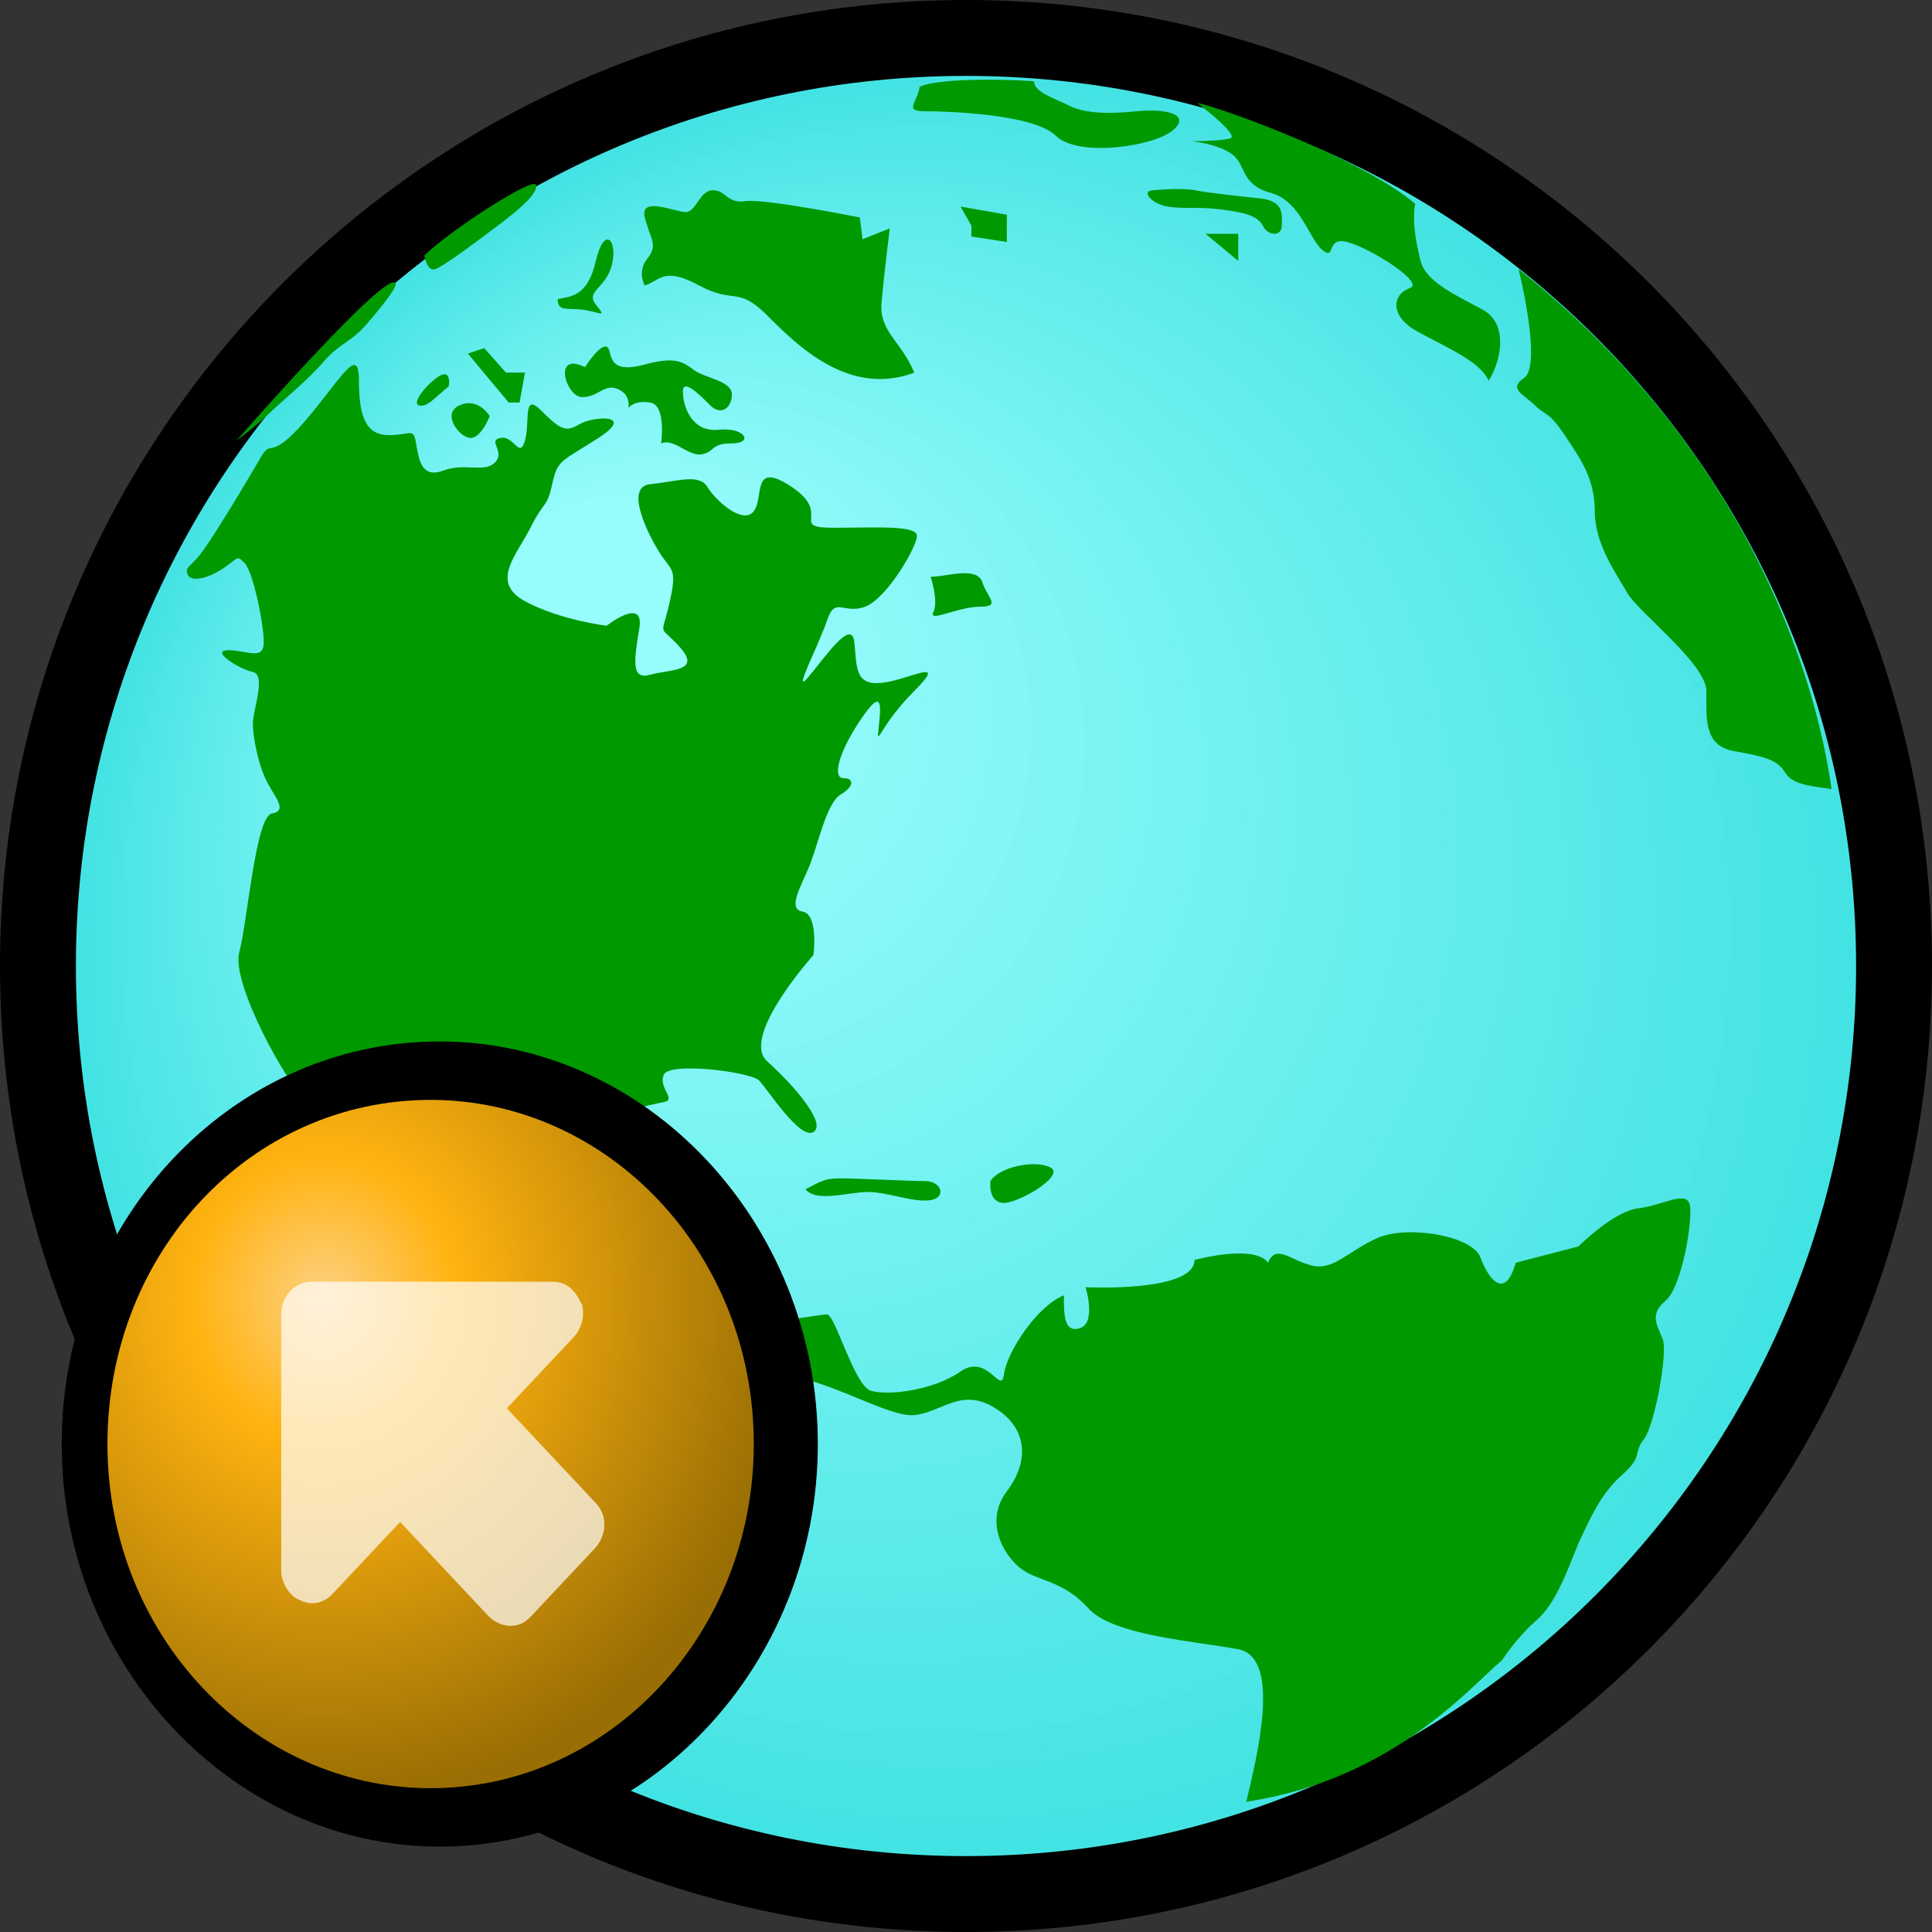 <?xml version="1.0" encoding="UTF-8" standalone="no"?>
<!DOCTYPE svg PUBLIC "-//W3C//DTD SVG 20010904//EN"
"http://www.w3.org/TR/2001/REC-SVG-20010904/DTD/svg10.dtd">
<!-- Created with Sodipodi ("http://www.sodipodi.com/") -->
<svg
   width="48pt"
   height="48pt"
   viewBox="0 0 42.964 42.964"
   overflow="visible"
   enable-background="new 0 0 42.964 42.964"
   xml:space="preserve"
   id="svg153"
   sodipodi:version="0.32pre"
   sodipodi:docname="/home/cschalle/gnome-themes-extras/Wasp/icons/scalable/filesystems/gnome-fs-bookmark.svg"
   sodipodi:docbase="/home/cschalle/gnome-themes-extras/Wasp/icons/scalable/filesystems"
   xmlns="http://www.w3.org/2000/svg"
   xmlns:sodipodi="http://sodipodi.sourceforge.net/DTD/sodipodi-0.dtd"
   xmlns:xml="http://www.w3.org/XML/1998/namespace"
   xmlns:xlink="http://www.w3.org/1999/xlink">
  <rect x="0" y="0" width="42.964" height="42.964" fill="#333333" stroke="none"/>
  <defs
     id="defs324" />
  <sodipodi:namedview
     id="base" />
  <g
     id="Layer_1"
     stroke="#000000">
    <g
       id="Layer_1_2_">
      <g
         id="g157">
        <g
           id="g158">
          <path
             stroke="none"
             d="M0,21.482C0,9.618,9.618,0,21.482,0c11.864,0,21.482,9.618,21.482,21.482       c0,11.864-9.618,21.482-21.482,21.482C9.618,42.964,0,33.346,0,21.482z"
             id="path159" />
        </g>
        <g
           id="g160">
          <g
             id="g161">
            <path
               fill="#44E3E3"
               stroke="none"
               d="M1.688,21.482c0-10.932,8.862-19.794,19.794-19.794        c10.933,0,19.794,8.862,19.794,19.794s-8.861,19.794-19.794,19.794C10.55,41.277,1.688,32.415,1.688,21.482z"
               id="path162" />
          </g>
          <g
             id="g163">
            <path
               fill="#45E3E3"
               stroke="none"
               d="M21.354,1.843c10.783,0,19.524,8.742,19.524,19.524        c0,10.783-8.741,19.524-19.524,19.524S1.829,32.15,1.829,21.368C1.829,10.585,10.571,1.843,21.354,1.843z"
               id="path164" />
          </g>
          <g
             id="g165">
            <path
               fill="#47E4E4"
               stroke="none"
               d="M21.225,2c10.633,0,19.253,8.62,19.253,19.254s-8.62,19.254-19.253,19.254        S1.971,31.887,1.971,21.253S10.591,2,21.225,2z"
               id="path166" />
          </g>
          <g
             id="g167">
            <path
               fill="#48E4E4"
               stroke="none"
               d="M21.096,2.156c10.483,0,18.982,8.5,18.982,18.983c0,10.484-8.499,18.983-18.982,18.983        c-10.485,0-18.984-8.499-18.984-18.983S10.611,2.156,21.096,2.156z"
               id="path168" />
          </g>
          <g
             id="g169">
            <path
               fill="#49E5E5"
               stroke="none"
               d="M20.967,2.311c10.335,0,18.713,8.378,18.713,18.714        c0,10.335-8.378,18.714-18.713,18.714S2.253,31.36,2.253,21.025C2.253,10.689,10.632,2.311,20.967,2.311z"
               id="path170" />
          </g>
          <g
             id="g171">
            <path
               fill="#4BE5E5"
               stroke="none"
               d="M20.839,2.467c10.185,0,18.443,8.257,18.443,18.443        c0,10.186-8.258,18.443-18.443,18.443c-10.186,0-18.443-8.257-18.443-18.443C2.396,10.725,10.653,2.467,20.839,2.467z"
               id="path172" />
          </g>
          <g
             id="g173">
            <path
               fill="#4CE5E5"
               stroke="none"
               d="M20.709,2.623c10.037,0,18.173,8.136,18.173,18.173s-8.136,18.173-18.173,18.173        c-10.036,0-18.173-8.137-18.173-18.173S10.673,2.623,20.709,2.623z"
               id="path174" />
          </g>
          <g
             id="g175">
            <path
               fill="#4EE6E6"
               stroke="none"
               d="M20.581,2.779c9.887,0,17.903,8.016,17.903,17.903s-8.016,17.903-17.903,17.903        S2.678,30.569,2.678,20.682S10.694,2.779,20.581,2.779z"
               id="path176" />
          </g>
          <g
             id="g177">
            <path
               fill="#4FE6E6"
               stroke="none"
               d="M20.453,2.935c9.738,0,17.632,7.895,17.632,17.633c0,9.738-7.894,17.632-17.632,17.632        S2.82,30.305,2.82,20.567C2.82,10.829,10.715,2.935,20.453,2.935z"
               id="path178" />
          </g>
          <g
             id="g179">
            <path
               fill="#50E7E7"
               stroke="none"
               d="M20.324,3.091c9.589,0,17.362,7.773,17.362,17.362c0,9.588-7.773,17.362-17.362,17.362        S2.961,30.042,2.961,20.453S10.735,3.091,20.324,3.091z"
               id="path180" />
          </g>
          <g
             id="g181">
            <path
               fill="#52E7E7"
               stroke="none"
               d="M20.195,3.247c9.439,0,17.092,7.652,17.092,17.092S29.634,37.43,20.195,37.43        c-9.439,0-17.092-7.652-17.092-17.091C3.103,10.899,10.756,3.247,20.195,3.247z"
               id="path182" />
          </g>
          <g
             id="g183">
            <path
               fill="#53E8E8"
               stroke="none"
               d="M20.066,3.402c9.291,0,16.822,7.532,16.822,16.822c0,9.291-7.531,16.821-16.822,16.821        c-9.29,0-16.822-7.531-16.822-16.821C3.245,10.934,10.776,3.402,20.066,3.402z"
               id="path184" />
          </g>
          <g
             id="g185">
            <path
               fill="#54E8E8"
               stroke="none"
               d="M19.938,3.558c9.141,0,16.551,7.411,16.551,16.552c0,9.141-7.41,16.551-16.551,16.551        S3.386,29.25,3.386,20.109S10.797,3.558,19.938,3.558z"
               id="path186" />
          </g>
          <g
             id="g187">
            <path
               fill="#56E8E8"
               stroke="none"
               d="M19.809,3.714c8.992,0,16.282,7.29,16.282,16.281S28.8,36.276,19.809,36.276        S3.527,28.987,3.527,19.995S10.817,3.714,19.809,3.714z"
               id="path188" />
          </g>
          <g
             id="g189">
            <path
               fill="#57E9E9"
               stroke="none"
               d="M19.68,3.87c8.843,0,16.011,7.169,16.011,16.012c0,8.842-7.168,16.011-16.011,16.011        c-8.842,0-16.011-7.169-16.011-16.011C3.669,11.039,10.838,3.87,19.68,3.87z"
               id="path190" />
          </g>
          <g
             id="g191">
            <path
               fill="#58E9E9"
               stroke="none"
               d="M19.551,4.025c8.693,0,15.74,7.048,15.74,15.741c0,8.693-7.047,15.741-15.74,15.741        c-8.693,0-15.741-7.048-15.741-15.741S10.858,4.025,19.551,4.025z"
               id="path192" />
          </g>
          <g
             id="g193">
            <path
               fill="#5AEAEA"
               stroke="none"
               d="M19.423,4.182c8.544,0,15.47,6.926,15.47,15.47c0,8.543-6.926,15.47-15.47,15.47        S3.952,28.196,3.952,19.652C3.952,11.108,10.879,4.182,19.423,4.182z"
               id="path194" />
          </g>
          <g
             id="g195">
            <path
               fill="#5BEAEA"
               stroke="none"
               d="M19.294,4.337c8.395,0,15.2,6.806,15.2,15.201c0,8.394-6.806,15.2-15.2,15.2        c-8.395,0-15.201-6.806-15.201-15.2S10.899,4.337,19.294,4.337z"
               id="path196" />
          </g>
          <g
             id="g197">
            <path
               fill="#5CEAEA"
               stroke="none"
               d="M19.165,4.493c8.246,0,14.93,6.684,14.93,14.93c0,8.245-6.685,14.93-14.93,14.93        c-8.245,0-14.93-6.685-14.93-14.93C4.235,11.178,10.92,4.493,19.165,4.493z"
               id="path198" />
          </g>
          <g
             id="g199">
            <path
               fill="#5EEBEB"
               stroke="none"
               d="M19.037,4.649c8.097,0,14.659,6.564,14.659,14.66c0,8.096-6.563,14.661-14.659,14.661        c-8.096,0-14.66-6.564-14.66-14.66S10.941,4.649,19.037,4.649z"
               id="path200" />
          </g>
          <g
             id="g201">
            <path
               fill="#5FEBEB"
               stroke="none"
               d="M18.908,4.805c7.947,0,14.39,6.442,14.39,14.39s-6.441,14.39-14.39,14.39        c-7.947,0-14.389-6.442-14.389-14.39C4.519,11.248,10.961,4.805,18.908,4.805z"
               id="path202" />
          </g>
          <g
             id="g203">
            <path
               fill="#61ECEC"
               stroke="none"
               d="M18.779,4.96c7.797,0,14.119,6.322,14.119,14.12c0,7.797-6.321,14.12-14.119,14.12        c-7.798,0-14.12-6.322-14.12-14.12S10.981,4.96,18.779,4.96z"
               id="path204" />
          </g>
          <g
             id="g205">
            <path
               fill="#62ECEC"
               stroke="none"
               d="M18.65,5.117c7.648,0,13.849,6.2,13.849,13.849c0,7.648-6.201,13.849-13.849,13.849        c-7.648,0-13.849-6.201-13.849-13.849C4.801,11.317,11.002,5.117,18.65,5.117z"
               id="path206" />
          </g>
          <g
             id="g207">
            <path
               fill="#63ECEC"
               stroke="none"
               d="M18.522,5.273c7.5,0,13.579,6.079,13.579,13.579S26.022,32.43,18.522,32.43        c-7.499,0-13.579-6.079-13.579-13.579S11.023,5.273,18.522,5.273z"
               id="path208" />
          </g>
          <g
             id="g209">
            <path
               fill="#65EDED"
               stroke="none"
               d="M18.393,5.429c7.35,0,13.308,5.958,13.308,13.308s-5.958,13.309-13.308,13.309        S5.084,26.086,5.084,18.737S11.043,5.429,18.393,5.429z"
               id="path210" />
          </g>
          <g
             id="g211">
            <path
               fill="#66EDED"
               stroke="none"
               d="M18.264,5.584c7.201,0,13.038,5.837,13.038,13.038c0,7.201-5.837,13.038-13.038,13.038        c-7.2,0-13.038-5.837-13.038-13.038C5.226,11.422,11.064,5.584,18.264,5.584z"
               id="path212" />
          </g>
          <g
             id="g213">
            <path
               fill="#67EEEE"
               stroke="none"
               d="M18.135,5.74c7.052,0,12.768,5.717,12.768,12.768c0,7.052-5.716,12.768-12.768,12.768        c-7.051,0-12.768-5.716-12.768-12.768S11.084,5.74,18.135,5.74z"
               id="path214" />
          </g>
          <g
             id="g215">
            <path
               fill="#69EEEE"
               stroke="none"
               d="M18.007,5.896c6.901,0,12.497,5.596,12.497,12.498c0,6.903-5.595,12.498-12.497,12.498        S5.509,25.296,5.509,18.394C5.509,11.492,11.105,5.896,18.007,5.896z"
               id="path216" />
          </g>
          <g
             id="g217">
            <path
               fill="#6AEEEE"
               stroke="none"
               d="M17.878,6.052c6.753,0,12.228,5.475,12.228,12.228c0,6.752-5.475,12.227-12.228,12.227        S5.651,25.032,5.651,18.28C5.651,11.527,11.125,6.052,17.878,6.052z"
               id="path218" />
          </g>
          <g
             id="g219">
            <path
               fill="#6BEFEF"
               stroke="none"
               d="M17.75,6.208c6.603,0,11.958,5.354,11.958,11.957c0,6.604-5.354,11.958-11.958,11.958        c-6.604,0-11.958-5.354-11.958-11.958C5.792,11.562,11.146,6.208,17.75,6.208z"
               id="path220" />
          </g>
          <g
             id="g221">
            <path
               fill="#6DEFEF"
               stroke="none"
               d="M17.621,6.364c6.454,0,11.687,5.232,11.687,11.687s-5.232,11.687-11.687,11.687        S5.934,24.505,5.934,18.051S11.167,6.364,17.621,6.364z"
               id="path222" />
          </g>
          <g
             id="g223">
            <path
               fill="#6EF0F0"
               stroke="none"
               d="M17.492,6.52c6.305,0,11.417,5.112,11.417,11.417c0,6.306-5.111,11.417-11.417,11.417        S6.076,24.242,6.076,17.936C6.076,11.631,11.187,6.52,17.492,6.52z"
               id="path224" />
          </g>
          <g
             id="g225">
            <path
               fill="#70F0F0"
               stroke="none"
               d="M17.364,6.675c6.155,0,11.146,4.991,11.146,11.146s-4.99,11.146-11.146,11.146        c-6.156,0-11.146-4.991-11.146-11.146S11.208,6.675,17.364,6.675z"
               id="path226" />
          </g>
          <g
             id="g227">
            <path
               fill="#71F1F1"
               stroke="none"
               d="M17.235,6.832c6.007,0,10.875,4.87,10.875,10.876c0,6.007-4.869,10.876-10.875,10.876        c-6.007,0-10.876-4.869-10.876-10.876S11.228,6.832,17.235,6.832z"
               id="path228" />
          </g>
          <g
             id="g229">
            <path
               fill="#72F1F1"
               stroke="none"
               d="M17.106,6.987c5.857,0,10.605,4.749,10.605,10.606S22.963,28.2,17.106,28.2        C11.249,28.2,6.5,23.451,6.5,17.593C6.5,11.736,11.249,6.987,17.106,6.987z"
               id="path230" />
          </g>
          <g
             id="g231">
            <path
               fill="#74F1F1"
               stroke="none"
               d="M16.977,7.143c5.708,0,10.336,4.627,10.336,10.336c0,5.708-4.628,10.335-10.336,10.335        S6.642,23.187,6.642,17.479C6.642,11.771,11.269,7.143,16.977,7.143z"
               id="path232" />
          </g>
          <g
             id="g233">
            <path
               fill="#75F2F2"
               stroke="none"
               d="M16.849,7.299c5.559,0,10.066,4.507,10.066,10.065S22.408,27.43,16.849,27.43        c-5.558,0-10.065-4.507-10.065-10.065C6.783,11.806,11.29,7.299,16.849,7.299z"
               id="path234" />
          </g>
          <g
             id="g235">
            <path
               fill="#76F2F2"
               stroke="none"
               d="M16.72,7.455c5.41,0,9.795,4.386,9.795,9.795s-4.386,9.795-9.795,9.795        c-5.409,0-9.794-4.386-9.794-9.795C6.925,11.84,11.31,7.455,16.72,7.455z"
               id="path236" />
          </g>
          <g
             id="g237">
            <path
               fill="#78F3F3"
               stroke="none"
               d="M16.591,7.611c5.26,0,9.524,4.265,9.524,9.524s-4.264,9.525-9.524,9.525        s-9.525-4.265-9.525-9.525C7.066,11.875,11.331,7.611,16.591,7.611z"
               id="path238" />
          </g>
          <g
             id="g239">
            <path
               fill="#79F3F3"
               stroke="none"
               d="M16.463,7.767c5.111,0,9.254,4.144,9.254,9.255c0,5.112-4.144,9.254-9.254,9.254        s-9.255-4.143-9.255-9.254C7.208,11.91,11.352,7.767,16.463,7.767z"
               id="path240" />
          </g>
          <g
             id="g241">
            <path
               fill="#7AF3F3"
               stroke="none"
               d="M16.334,7.922c4.961,0,8.984,4.022,8.984,8.984s-4.022,8.984-8.984,8.984        S7.35,21.868,7.35,16.907C7.35,11.945,11.373,7.922,16.334,7.922z"
               id="path242" />
          </g>
          <g
             id="g243">
            <path
               fill="#7CF4F4"
               stroke="none"
               d="M16.205,8.078c4.813,0,8.713,3.902,8.713,8.714s-3.901,8.714-8.713,8.714        s-8.714-3.901-8.714-8.714C7.491,11.98,11.393,8.078,16.205,8.078z"
               id="path244" />
          </g>
          <g
             id="g245">
            <path
               fill="#7DF4F4"
               stroke="none"
               d="M16.076,8.234c4.664,0,8.444,3.781,8.444,8.444c0,4.664-3.78,8.444-8.444,8.444        s-8.444-3.78-8.444-8.443S11.413,8.234,16.076,8.234z"
               id="path246" />
          </g>
          <g
             id="g247">
            <path
               fill="#7FF5F5"
               stroke="none"
               d="M15.948,8.39c4.514,0,8.174,3.659,8.174,8.173s-3.659,8.173-8.174,8.173        c-4.514,0-8.173-3.659-8.173-8.173C7.774,12.05,11.434,8.39,15.948,8.39z"
               id="path248" />
          </g>
          <g
             id="g249">
            <path
               fill="#80F5F5"
               stroke="none"
               d="M15.819,8.546c4.365,0,7.903,3.539,7.903,7.903s-3.538,7.903-7.903,7.903        s-7.903-3.538-7.903-7.903C7.916,12.084,11.455,8.546,15.819,8.546z"
               id="path250" />
          </g>
          <g
             id="g251">
            <path
               fill="#81F5F5"
               stroke="none"
               d="M15.69,8.702c4.215,0,7.632,3.417,7.632,7.633c0,4.216-3.417,7.633-7.632,7.633        c-4.216,0-7.633-3.417-7.633-7.634C8.057,12.119,11.475,8.702,15.69,8.702z"
               id="path252" />
          </g>
          <g
             id="g253">
            <path
               fill="#83F6F6"
               stroke="none"
               d="M15.562,8.857c4.066,0,7.363,3.297,7.363,7.363c0,4.066-3.296,7.362-7.363,7.362        s-7.363-3.296-7.363-7.362C8.199,12.154,11.496,8.857,15.562,8.857z"
               id="path254" />
          </g>
          <g
             id="g255">
            <path
               fill="#84F6F6"
               stroke="none"
               d="M15.433,9.014c3.917,0,7.093,3.175,7.093,7.092s-3.176,7.093-7.093,7.093        s-7.092-3.176-7.092-7.093C8.34,12.189,11.516,9.014,15.433,9.014z"
               id="path256" />
          </g>
          <g
             id="g257">
            <path
               fill="#85F7F7"
               stroke="none"
               d="M15.304,9.169c3.768,0,6.822,3.055,6.822,6.822c0,3.768-3.055,6.822-6.822,6.822        s-6.822-3.055-6.822-6.822C8.482,12.224,11.536,9.169,15.304,9.169z"
               id="path258" />
          </g>
          <g
             id="g259">
            <path
               fill="#87F7F7"
               stroke="none"
               d="M15.175,9.325c3.619,0,6.552,2.934,6.552,6.552c0,3.619-2.933,6.552-6.552,6.552        c-3.619,0-6.552-2.933-6.552-6.552C8.624,12.259,11.557,9.325,15.175,9.325z"
               id="path260" />
          </g>
          <g
             id="g261">
            <path
               fill="#88F7F7"
               stroke="none"
               d="M15.047,9.481c3.469,0,6.281,2.813,6.281,6.282s-2.812,6.282-6.281,6.282        s-6.282-2.813-6.282-6.282C8.765,12.293,11.578,9.481,15.047,9.481z"
               id="path262" />
          </g>
          <g
             id="g263">
            <path
               fill="#89F8F8"
               stroke="none"
               d="M14.918,9.637c3.32,0,6.011,2.691,6.011,6.012c0,3.32-2.691,6.011-6.011,6.011        s-6.012-2.691-6.012-6.011C8.907,12.329,11.598,9.637,14.918,9.637z"
               id="path264" />
          </g>
          <g
             id="g265">
            <path
               fill="#8BF8F8"
               stroke="none"
               d="M14.79,9.792c3.171,0,5.741,2.571,5.741,5.741c0,3.171-2.57,5.741-5.741,5.741        s-5.742-2.57-5.742-5.741C9.048,12.364,11.619,9.792,14.79,9.792z"
               id="path266" />
          </g>
          <g
             id="g267">
            <path
               fill="#8CF9F9"
               stroke="none"
               d="M14.661,9.949c3.021,0,5.471,2.45,5.471,5.471c0,3.021-2.449,5.471-5.471,5.471        c-3.021,0-5.471-2.45-5.471-5.471C9.189,12.398,11.639,9.949,14.661,9.949z"
               id="path268" />
          </g>
          <g
             id="g269">
            <path
               fill="#8DF9F9"
               stroke="none"
               d="M14.532,10.105c2.873,0,5.201,2.328,5.201,5.201c0,2.872-2.329,5.201-5.201,5.201        c-2.872,0-5.201-2.329-5.201-5.201C9.331,12.433,11.66,10.105,14.532,10.105z"
               id="path270" />
          </g>
          <g
             id="g271">
            <path
               fill="#8FFAFA"
               stroke="none"
               d="M14.403,10.26c2.724,0,4.931,2.208,4.931,4.931s-2.208,4.93-4.931,4.93        c-2.723,0-4.93-2.208-4.93-4.93C9.473,12.468,11.68,10.26,14.403,10.26z"
               id="path272" />
          </g>
          <g
             id="g273">
            <path
               fill="#90FAFA"
               stroke="none"
               d="M14.275,10.417c2.574,0,4.66,2.086,4.66,4.66c0,2.574-2.086,4.661-4.66,4.661        c-2.574,0-4.661-2.086-4.661-4.661C9.614,12.502,11.701,10.417,14.275,10.417z"
               id="path274" />
          </g>
          <g
             id="g275">
            <path
               fill="#92FAFA"
               stroke="none"
               d="M14.146,10.572c2.425,0,4.39,1.965,4.39,4.39c0,2.424-1.965,4.39-4.39,4.39        s-4.39-1.965-4.39-4.39S11.722,10.572,14.146,10.572z"
               id="path276" />
          </g>
          <g
             id="g277">
            <path
               fill="#93FBFB"
               stroke="none"
               d="M14.017,10.728c2.275,0,4.12,1.844,4.12,4.12c0,2.275-1.844,4.12-4.12,4.12        s-4.12-1.844-4.12-4.119C9.897,12.573,11.742,10.728,14.017,10.728z"
               id="path278" />
          </g>
          <g
             id="g279">
            <path
               fill="#94FBFB"
               stroke="none"
               d="M13.888,10.884c2.126,0,3.85,1.724,3.85,3.85s-1.724,3.85-3.85,3.85        c-2.125,0-3.85-1.724-3.85-3.85C10.039,12.607,11.763,10.884,13.888,10.884z"
               id="path280" />
          </g>
          <g
             id="g281">
            <path
               fill="#96FCFC"
               stroke="none"
               d="M13.759,11.04c1.977,0,3.58,1.602,3.58,3.579s-1.603,3.579-3.58,3.579        c-1.976,0-3.579-1.602-3.579-3.579S11.783,11.04,13.759,11.04z"
               id="path282" />
          </g>
          <g
             id="g283">
            <path
               fill="#97FCFC"
               stroke="none"
               d="M10.322,14.505c0-1.828,1.481-3.309,3.309-3.309s3.309,1.481,3.309,3.309        s-1.481,3.309-3.309,3.309C11.803,17.813,10.322,16.333,10.322,14.505z"
               id="path284" />
          </g>
        </g>
        <g
           id="g285">
          <g
             id="g286">
            <g
               id="g287">
              <path
                 fill="#009900"
                 stroke="none"
                 d="M27.716,40.066c0.242-1.029,0.788-3.208-0.181-3.39s-2.785-0.303-3.33-0.908         s-1.089-0.605-1.452-0.849c-0.363-0.241-0.909-1.028-0.363-1.755c0.544-0.727,0.424-1.453-0.303-1.876         c-0.727-0.425-1.15,0.121-1.755,0.181c-0.606,0.062-2.059-0.907-3.148-0.907c-1.09,0-2.119,0-2.3-0.605         c-0.666,0.424-4.661-0.304-4.479-1.514c-0.424-0.424-1.997-2.179-2.421-2.784c0.061,0.484,0.424,1.513,0.787,1.816         c-1.029-0.727-1.876-1.998-1.938-2.967c-0.484-0.425-1.694-2.663-1.513-3.329c0.182-0.666,0.363-3.027,0.727-3.088         c0.363-0.06,0.061-0.363-0.121-0.726s-0.303-0.969-0.303-1.271c0-0.302,0.303-1.089,0-1.15         c-0.303-0.061-0.969-0.484-0.545-0.484c0.424,0,0.787,0.242,0.787-0.182c0-0.423-0.242-1.574-0.424-1.755         c-0.182-0.182-0.122-0.122-0.484,0.121c-0.364,0.241-0.727,0.303-0.788,0.122c-0.06-0.182,0.061-0.122,0.363-0.545         c0.303-0.424,1.029-1.635,1.271-2.058c0.242-0.424,0.182,0.121,0.969-0.787c0.787-0.909,1.21-1.756,1.21-0.909         s0.182,1.21,0.666,1.21c0.484,0,0.544-0.181,0.605,0.182c0.06,0.363,0.121,0.788,0.605,0.606         c0.484-0.182,0.908,0.06,1.15-0.182c0.242-0.243-0.182-0.484,0.121-0.545c0.303-0.061,0.424,0.484,0.545,0.06         c0.121-0.423-0.06-1.09,0.363-0.666c0.424,0.424,0.544,0.484,0.847,0.303c0.304-0.182,1.272-0.242,0.425,0.303         c-0.848,0.545-0.909,0.484-1.029,1.029c-0.121,0.545-0.182,0.363-0.484,0.969c-0.303,0.604-0.908,1.21-0.121,1.634         c0.787,0.424,1.816,0.545,1.816,0.545s0.848-0.666,0.726,0.06c-0.121,0.727-0.182,1.151,0.242,1.03         c0.424-0.122,1.15-0.061,0.666-0.606c-0.484-0.544-0.424-0.182-0.242-0.969c0.182-0.787,0.061-0.726-0.182-1.089         c-0.242-0.363-0.847-1.513-0.242-1.574c0.605-0.061,1.089-0.242,1.271,0.061s0.787,0.847,1.029,0.545         c0.242-0.303-0.061-1.15,0.847-0.545c0.909,0.605-0.06,0.908,0.909,0.908c0.968,0,1.876-0.061,1.876,0.181         s-0.666,1.392-1.15,1.574c-0.484,0.181-0.666-0.242-0.848,0.303c-0.182,0.544-0.787,1.694-0.424,1.271         c0.363-0.424,0.969-1.332,1.029-0.788c0.061,0.545,0,0.969,0.606,0.909c0.605-0.061,1.513-0.605,0.726,0.182         c-0.787,0.787-0.848,1.332-0.787,0.787c0.061-0.544,0.061-0.848-0.424-0.121c-0.484,0.726-0.605,1.271-0.363,1.271         c0.242,0,0.242,0.182-0.061,0.364c-0.303,0.181-0.484,1.029-0.666,1.513c-0.182,0.484-0.545,1.029-0.182,1.09         c0.363,0.061,0.242,0.968,0.242,0.968s-1.635,1.816-1.029,2.361s1.332,1.392,1.029,1.574         c-0.303,0.181-1.029-0.969-1.211-1.15c-0.181-0.182-1.997-0.425-2.119-0.121c-0.121,0.303,0.303,0.544,0,0.605         c-0.302,0.06-1.392,0.303-1.816,0.544c-0.423,0.242-0.544,1.029-0.484,1.332s0.363,2.906,1.756,2.603         c1.392-0.303,1.513-0.424,1.271-1.028l1.089-0.424c0,0-0.241,1.756,0.303,1.815c0.545,0.061,1.332-0.121,1.513-0.121         s0.605,1.574,0.969,1.695c0.363,0.12,1.392,0,1.998-0.424s0.909,0.544,0.968,0.061c0.061-0.484,0.727-1.514,1.332-1.756         c0,0.424,0,0.848,0.363,0.727s0.121-0.908,0.121-0.908s2.421,0.121,2.421-0.606c0,0,1.332-0.363,1.635,0.061         c0.182-0.423,0.483-0.061,0.968,0.061s0.787-0.303,1.453-0.605c0.666-0.302,2.119-0.06,2.301,0.424         c0.181,0.485,0.544,0.969,0.787,0.121l1.393-0.362c0,0,0.786-0.787,1.331-0.848c0.544-0.061,1.09-0.424,1.15-0.061         c0.06,0.362-0.182,1.816-0.545,2.118c-0.363,0.303-0.182,0.545-0.061,0.848c0.121,0.304-0.181,1.938-0.424,2.239         c-0.241,0.304,0,0.363-0.484,0.788c-0.484,0.424-0.727,1.028-0.908,1.392c-0.181,0.363-0.483,1.392-0.969,1.816         c-0.484,0.424-0.786,0.908-0.786,0.908C32.741,37.462,30.985,39.582,27.716,40.066z"
                 id="path288" />
            </g>
            <g
               id="g289">
              <path
                 fill="#009900"
                 stroke="none"
                 d="M17.911,26.446c0.363-0.182,0.424-0.242,0.787-0.242c0.363,0,1.513,0.061,1.876,0.061         s0.484,0.363,0.121,0.424c-0.362,0.061-0.968-0.182-1.392-0.182C18.879,26.506,18.153,26.749,17.911,26.446z"
                 id="path290" />
            </g>
            <g
               id="g291">
              <path
                 fill="#009900"
                 stroke="none"
                 d="M22.027,26.264c0.182-0.303,0.968-0.483,1.331-0.303         c0.363,0.182-0.786,0.848-1.089,0.787C21.966,26.688,22.027,26.264,22.027,26.264z"
                 id="path292" />
            </g>
            <g
               id="g293">
              <path
                 fill="#009900"
                 stroke="none"
                 d="M20.695,12.826c0,0,0.182,0.544,0.061,0.787s0.545-0.121,1.029-0.121         s0.181-0.182,0.06-0.544C21.724,12.584,21.058,12.826,20.695,12.826z"
                 id="path294" />
            </g>
            <g
               id="g295">
              <path
                 fill="#009900"
                 stroke="none"
                 d="M14.339,6.349c0.362-0.121,0.423-0.423,1.21,0c0.787,0.424,0.848,0.001,1.514,0.667         c0.666,0.666,1.815,1.815,3.269,1.271c-0.303-0.726-0.788-0.907-0.727-1.573s0.182-1.635,0.182-1.635L19.182,5.32         l-0.061-0.484c0,0-2.119-0.424-2.542-0.363c-0.423,0.06-0.423-0.242-0.726-0.242c-0.302,0-0.363,0.484-0.605,0.484         c-0.242,0-1.029-0.363-0.908,0.122C14.46,5.32,14.642,5.441,14.4,5.745C14.158,6.046,14.339,6.349,14.339,6.349z"
                 id="path296" />
            </g>
            <g
               id="g297">
              <path
                 fill="#009900"
                 stroke="none"
                 d="M13.007,8.165c0.242-0.363,0.484-0.604,0.544-0.363         c0.061,0.242,0.122,0.484,0.788,0.303c0.666-0.182,0.847-0.061,1.089,0.121s0.848,0.242,0.848,0.544         s-0.242,0.485-0.484,0.242c-0.242-0.242-0.606-0.605-0.606-0.303c0,0.303,0.182,0.908,0.788,0.848         c0.605-0.061,0.787,0.303,0.303,0.303s-0.363,0.181-0.666,0.242c-0.303,0.06-0.605-0.363-0.909-0.242         c0,0,0.122-0.848-0.242-0.908c-0.363-0.061-0.484,0.121-0.484,0.121s0.061-0.303-0.242-0.424s-0.424,0.182-0.787,0.182         C12.583,8.831,12.281,7.802,13.007,8.165z"
                 id="path298" />
            </g>
            <g
               id="g299">
              <path
                 fill="#009900"
                 stroke="none"
                 d="M9.436,5.684c0,0,0.061,0.363,0.242,0.302c0.182-0.06,0.908-0.604,1.392-0.968         c0.485-0.364,0.909-0.727,0.848-0.909C11.857,3.928,9.981,5.139,9.436,5.684z"
                 id="path300" />
            </g>
            <g
               id="g301">
              <path
                 fill="#009900"
                 stroke="none"
                 d="M8.709,6.289c0.293-0.098-0.181,0.484-0.545,0.908C7.802,7.621,7.56,7.621,7.196,8.044         c-0.363,0.423-0.968,0.908-1.21,1.15C5.744,9.436,5.259,9.799,5.259,9.799S8.165,6.471,8.709,6.289z"
                 id="path302" />
            </g>
            <g
               id="g303">
              <path
                 fill="#009900"
                 stroke="none"
                 d="M20.453,1.93c-0.06,0.363-0.363,0.544,0.121,0.544s2.421,0.061,2.906,0.545         c0.484,0.484,2.179,0.242,2.603-0.122c0.424-0.363-0.182-0.484-0.786-0.424c-0.606,0.061-1.151,0.061-1.515-0.121         c-0.362-0.181-0.787-0.302-0.787-0.545C22.208,1.749,20.816,1.749,20.453,1.93z"
                 id="path304" />
            </g>
            <g
               id="g305">
              <path
                 fill="#009900"
                 stroke="none"
                 d="M26.627,2.293c0,0,0.968,0.726,0.726,0.787c-0.241,0.06-0.847,0.06-0.847,0.06         s0.605,0.061,0.908,0.302c0.303,0.242,0.181,0.666,0.847,0.848s0.848,1.029,1.15,1.272c0.304,0.241,0.062-0.303,0.545-0.181         c0.484,0.12,1.756,0.907,1.392,1.028c-0.363,0.121-0.484,0.606,0.183,0.969c0.665,0.363,1.392,0.666,1.573,1.089         c0.303-0.484,0.424-1.271-0.121-1.574c-0.545-0.303-1.271-0.606-1.392-1.091c-0.122-0.484-0.182-0.907-0.122-1.271         C30.259,3.504,27.051,2.354,26.627,2.293z"
                 id="path306" />
            </g>
            <g
               id="g307">
              <path
                 fill="#009900"
                 stroke="none"
                 d="M33.77,5.986c0.121,0.485,0.484,2.179,0.121,2.422c-0.363,0.242,0,0.363,0.242,0.605         c0.242,0.242,0.303,0.121,0.665,0.666c0.363,0.545,0.667,0.969,0.667,1.695c0,0.727,0.484,1.393,0.726,1.816         c0.242,0.424,1.756,1.574,1.756,2.18c0,0.605-0.061,1.209,0.605,1.331s0.968,0.182,1.15,0.484         c0.181,0.303,0.726,0.303,1.028,0.364C40.368,14.945,38.794,9.981,33.77,5.986z"
                 id="path308" />
            </g>
            <g
               id="g309">
              <path
                 fill="#009900"
                 stroke="none"
                 d="M21.603,5.018v0.242l0.787,0.122V4.775l-1.029-0.181L21.603,5.018z"
                 id="path310" />
            </g>
            <g
               id="g311">
              <path
                 fill="#009900"
                 stroke="none"
                 d="M25.659,4.23c-0.303,0-0.061,0.302,0.303,0.363c0.363,0.06,0.666,0,1.15,0.06         c0.484,0.061,0.848,0.122,0.968,0.364c0.122,0.242,0.425,0.242,0.425,0s0.061-0.545-0.484-0.605s-1.15-0.121-1.453-0.182         C26.264,4.17,25.659,4.23,25.659,4.23z"
                 id="path312" />
            </g>
            <g
               id="g313">
              <path
                 fill="#009900"
                 stroke="none"
                 d="M26.809,5.199h0.727v0.604L26.809,5.199z"
                 id="path314" />
            </g>
            <g
               id="g315">
              <path
                 fill="#009900"
                 stroke="none"
                 d="M10.889,9.254c0,0-0.182,0.485-0.424,0.485c-0.242,0-0.666-0.544-0.242-0.727         S10.889,9.254,10.889,9.254z"
                 id="path316" />
            </g>
            <g
               id="g317">
              <path
                 fill="#009900"
                 stroke="none"
                 d="M9.981,8.589C9.678,8.831,9.497,9.073,9.315,9.013s0.242-0.544,0.484-0.666         C10.041,8.226,9.981,8.589,9.981,8.589z"
                 id="path318" />
            </g>
            <g
               id="g319">
              <path
                 fill="#009900"
                 stroke="none"
                 d="M10.404,7.862l0.363-0.121l0.484,0.544h0.424l-0.121,0.666h-0.242L10.404,7.862z"
                 id="path320" />
            </g>
            <g
               id="g321">
              <path
                 fill="#009900"
                 stroke="none"
                 d="M12.402,6.652c0.303-0.061,0.666-0.061,0.848-0.848         c0.181-0.786,0.484-0.484,0.363,0.061c-0.121,0.544-0.605,0.606-0.363,0.908c0.242,0.303,0.121,0.181-0.242,0.121         C12.644,6.833,12.402,6.954,12.402,6.652z"
                 id="path322" />
            </g>
          </g>
        </g>
      </g>
    </g>
  </g>
  <g
     id="Layer_x0020_1"
     style="fill-rule:nonzero;clip-rule:nonzero;stroke:#000000;stroke-miterlimit:4;"
     transform="matrix(0.678,0,0,0.722,-0.865,8.72)">
    <path
       style="stroke:none;"
       d="M3.3,32.4c0,6.8,5.6,12.4,12.4,12.4c6.8,0,12.4-5.6,12.4-12.4c0-6.8-5.6-12.4-12.4-12.4C8.8,20,3.3,25.6,3.3,32.4z"
       id="path468" />
    <radialGradient
       id="aigrd5"
       cx="11.899"
       cy="27.895"
       r="15.448"
       fx="11.899"
       fy="27.895"
       gradientUnits="userSpaceOnUse">
      <stop
         offset="0"
         style="stop-color:#FED182"
         id="stop470" />
      <stop
         offset="0.281"
         style="stop-color:#FFB310"
         id="stop471" />
      <stop
         offset="1"
         style="stop-color:#996E04"
         id="stop472" />
    </radialGradient>
    <path
       style="fill-rule:evenodd;clip-rule:evenodd;fill:url(#aigrd5);stroke:none;"
       d="M26,32.4c0,5.8-4.7,10.6-10.6,10.6c-5.8,0-10.6-4.7-10.6-10.6s4.7-10.6,10.6-10.6c5.8,0,10.6,4.7,10.6,10.6z"
       id="path473" />
    <path
       style="opacity:0.7;fill:#FFFFFF;stroke:none;"
       d="M20.8,34.2c0,0-1.9-1.9-2.9-2.9c0.8-0.8,2.2-2.2,2.2-2.2c0.2-0.2,0.3-0.5,0.3-0.7c0-0.1,0-0.3-0.1-0.4c-0.2-0.4-0.5-0.6-0.9-0.6h-7.9c-0.6,0-1,0.5-1,1v7.9c0,0.4,0.3,0.8,0.6,0.9c0.4,0.2,0.8,0.1,1.1-0.2c0,0,1.4-1.4,2.2-2.2    c0.9,0.9,2.9,2.9,2.9,2.9c0.2,0.2,0.5,0.3,0.7,0.3c0.3,0,0.5-0.1,0.7-0.3l2.1-2.1c0.2-0.2,0.3-0.5,0.3-0.7c0-0.3-0.1-0.5-0.3-0.7z"
       id="path474" />
  </g>
</svg>
